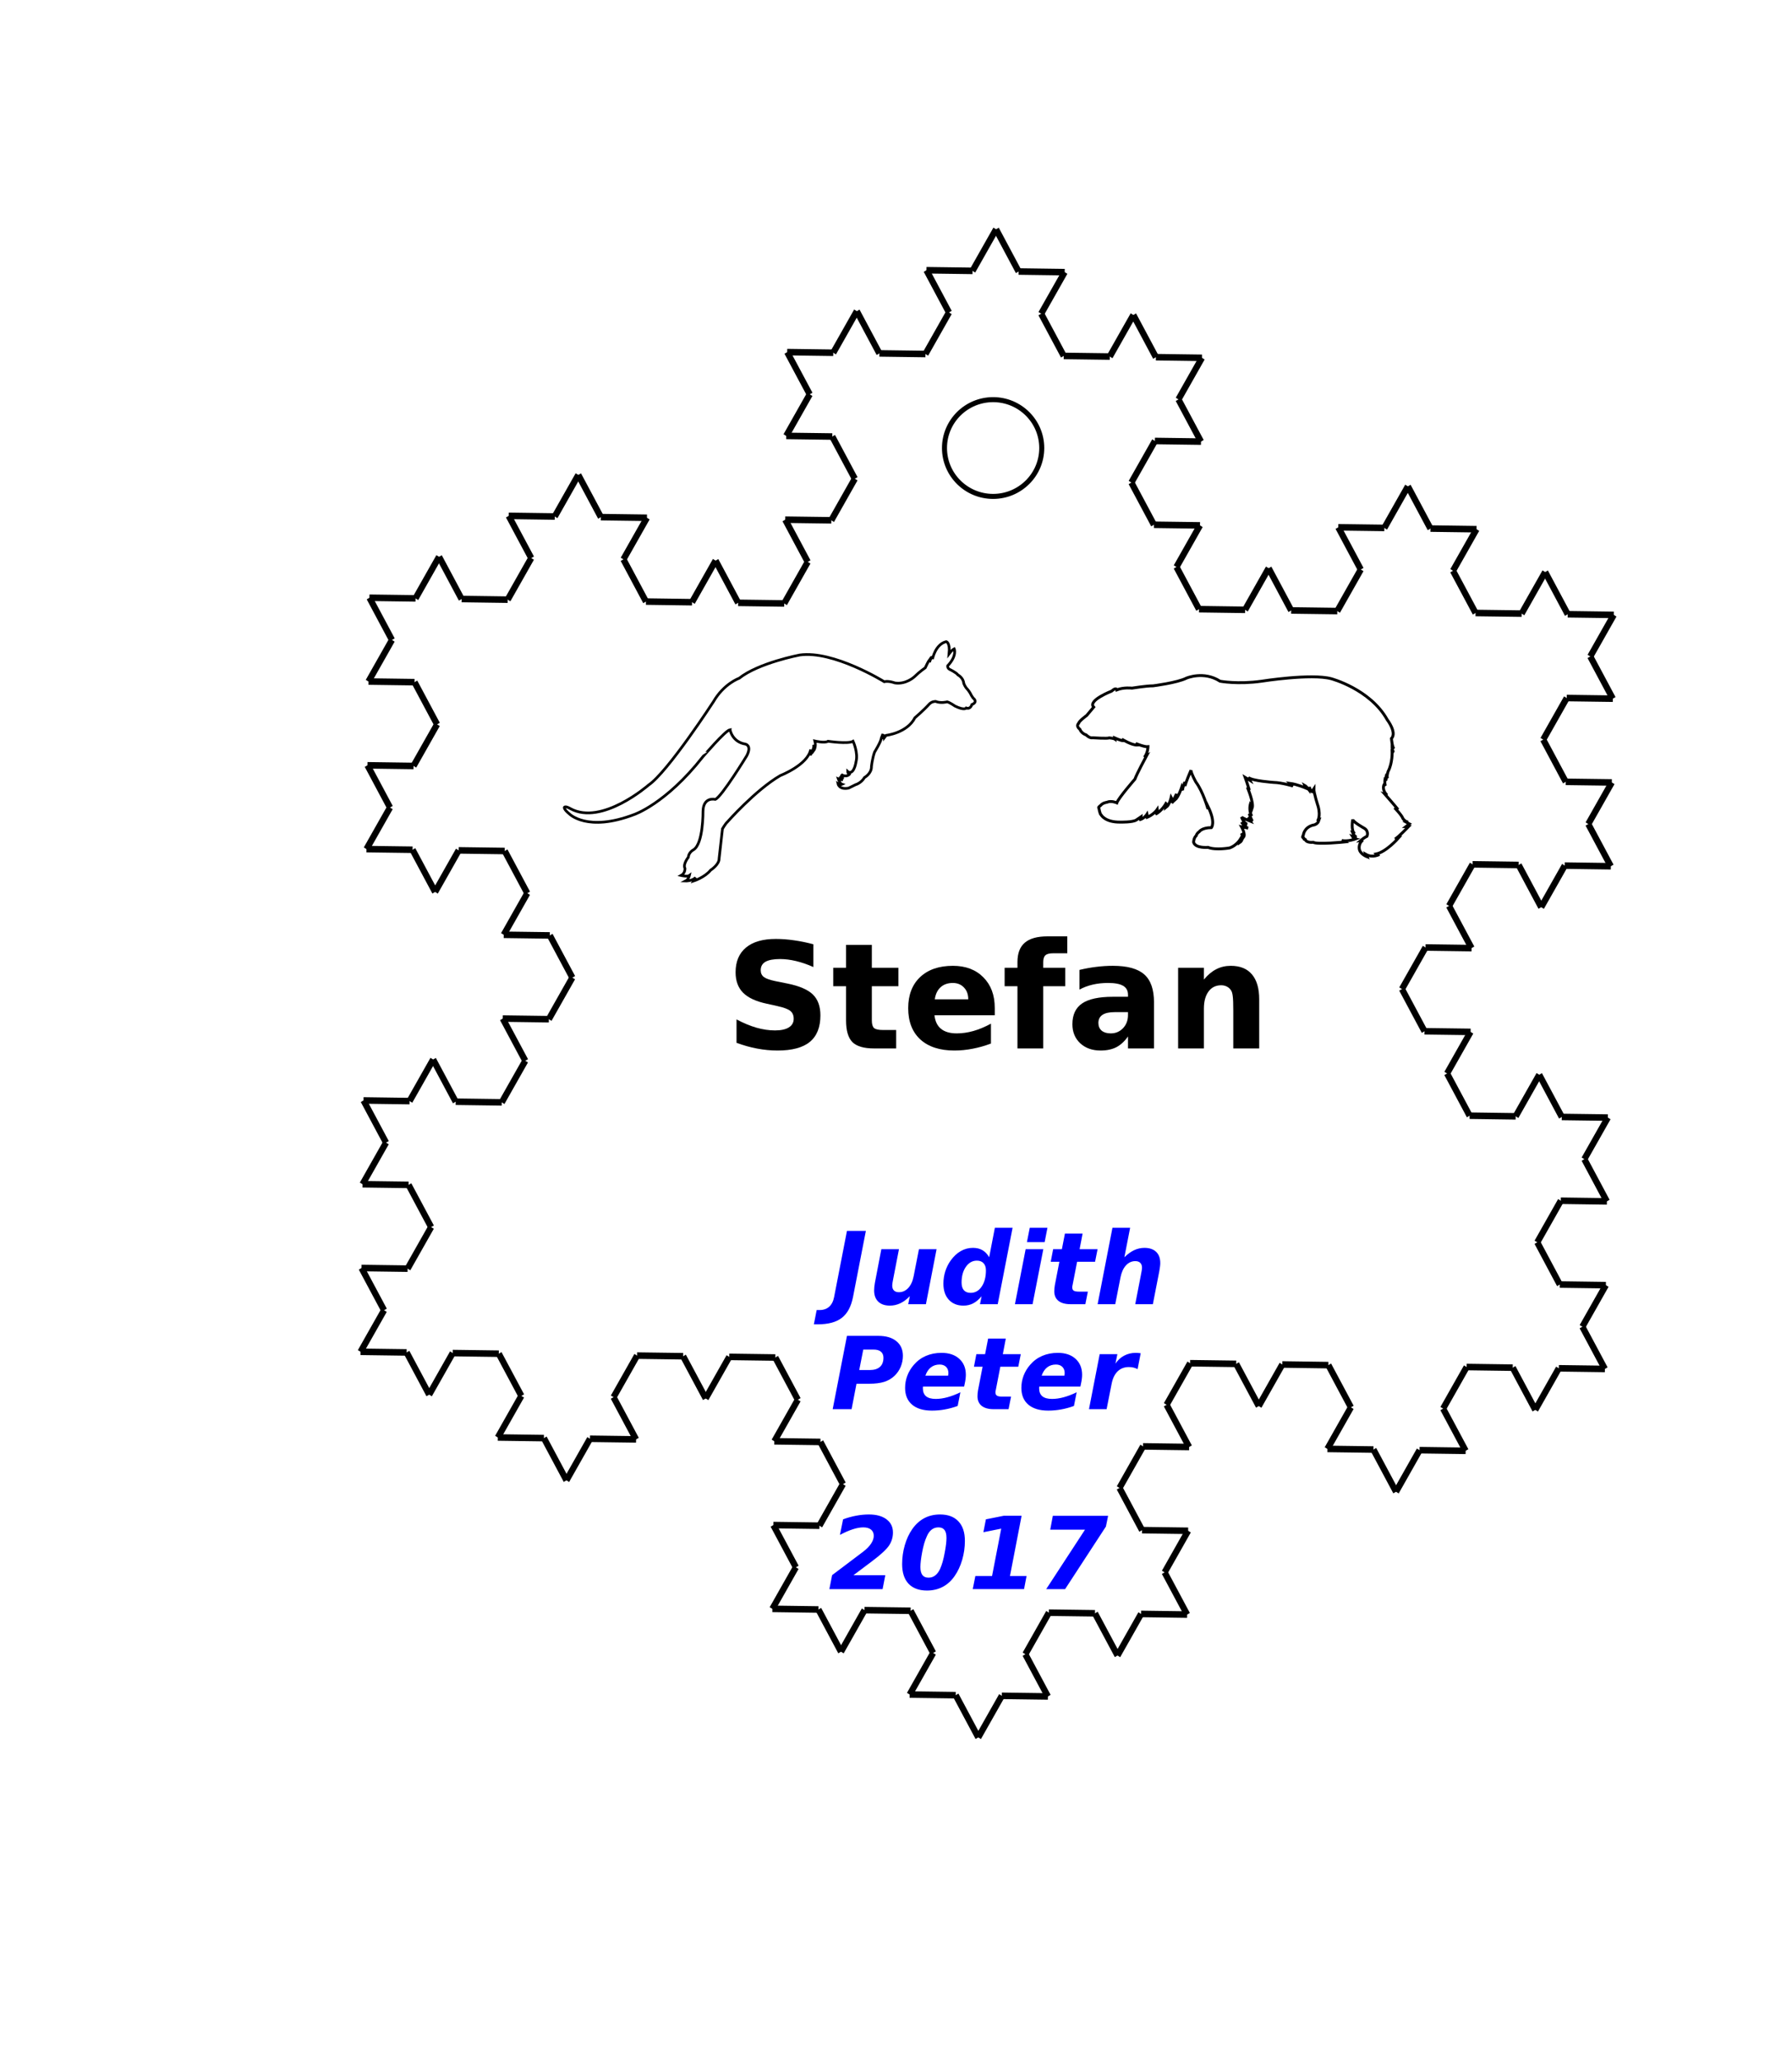 <?xml version="1.0" encoding="UTF-8" standalone="no"?>
<svg
   xmlns:dc="http://purl.org/dc/elements/1.1/"
   xmlns:cc="http://creativecommons.org/ns#"
   xmlns:rdf="http://www.w3.org/1999/02/22-rdf-syntax-ns#"
   xmlns:svg="http://www.w3.org/2000/svg"
   xmlns="http://www.w3.org/2000/svg"
   id="svg1050"
   version="1.1"
   width="356.41"
   height="410.0">
  <defs
     id="defs274" />
  <g
     id="g1048"
     transform="matrix(0.532,0.332,-0.316,0.558,198.107,45.595)"
     style="stroke:#000000;stroke-opacity:1">
    <g
       id="g706"
       style="stroke:#000000;stroke-opacity:1">
      <g
         id="g578"
         style="stroke:#000000;stroke-opacity:1">
        <g
           id="g546"
           style="stroke:#000000;stroke-opacity:1">
          <line
             id="line538"
             style="stroke:#000000;stroke-width:2;stroke-opacity:1"
             y2="14.815"
             x2="0"
             y1="0"
             x1="0" />
          <line
             id="line540"
             style="stroke:#000000;stroke-width:2;stroke-opacity:1"
             y2="22.222"
             x2="-12.83"
             y1="14.81"
             x1="0" />
          <line
             id="line542"
             style="stroke:#000000;stroke-width:2;stroke-opacity:1"
             y2="29.63"
             x2="0"
             y1="22.22"
             x1="-12.83" />
          <line
             id="line544"
             style="stroke:#000000;stroke-width:2;stroke-opacity:1"
             y2="44.444"
             x2="0"
             y1="29.63"
             x1="0" />
        </g>
        <g
           id="g556"
           style="stroke:#000000;stroke-opacity:1">
          <line
             id="line548"
             style="stroke:#000000;stroke-width:2;stroke-opacity:1"
             y2="51.852"
             x2="-12.83"
             y1="44.44"
             x1="0" />
          <line
             id="line550"
             style="stroke:#000000;stroke-width:2;stroke-opacity:1"
             y2="44.444"
             x2="-25.66"
             y1="51.85"
             x1="-12.83" />
          <line
             id="line552"
             style="stroke:#000000;stroke-width:2;stroke-opacity:1"
             y2="59.259"
             x2="-25.66"
             y1="44.44"
             x1="-25.66" />
          <line
             id="line554"
             style="stroke:#000000;stroke-width:2;stroke-opacity:1"
             y2="66.667"
             x2="-38.49"
             y1="59.26"
             x1="-25.66" />
        </g>
        <g
           id="g566"
           style="stroke:#000000;stroke-opacity:1">
          <line
             id="line558"
             style="stroke:#000000;stroke-width:2;stroke-opacity:1"
             y2="74.074"
             x2="-25.66"
             y1="66.67"
             x1="-38.49" />
          <line
             id="line560"
             style="stroke:#000000;stroke-width:2;stroke-opacity:1"
             y2="88.889"
             x2="-25.66"
             y1="74.07"
             x1="-25.66" />
          <line
             id="line562"
             style="stroke:#000000;stroke-width:2;stroke-opacity:1"
             y2="81.481"
             x2="-12.83"
             y1="88.89"
             x1="-25.66" />
          <line
             id="line564"
             style="stroke:#000000;stroke-width:2;stroke-opacity:1"
             y2="88.889"
             x2="0"
             y1="81.48"
             x1="-12.83" />
        </g>
        <g
           id="g576"
           style="stroke:#000000;stroke-opacity:1">
          <line
             id="line568"
             style="stroke:#000000;stroke-width:2;stroke-opacity:1"
             y2="103.704"
             x2="0"
             y1="88.89"
             x1="0" />
          <line
             id="line570"
             style="stroke:#000000;stroke-width:2;stroke-opacity:1"
             y2="111.111"
             x2="-12.83"
             y1="103.7"
             x1="0" />
          <line
             id="line572"
             style="stroke:#000000;stroke-width:2;stroke-opacity:1"
             y2="118.519"
             x2="0"
             y1="111.11"
             x1="-12.83" />
          <line
             id="line574"
             style="stroke:#000000;stroke-width:2;stroke-opacity:1"
             y2="133.333"
             x2="0"
             y1="118.52"
             x1="0" />
        </g>
      </g>
      <g
         id="g620"
         style="stroke:#000000;stroke-opacity:1">
        <g
           id="g588"
           style="stroke:#000000;stroke-opacity:1">
          <line
             id="line580"
             style="stroke:#000000;stroke-width:2;stroke-opacity:1"
             y2="140.741"
             x2="-12.83"
             y1="133.33"
             x1="0" />
          <line
             id="line582"
             style="stroke:#000000;stroke-width:2;stroke-opacity:1"
             y2="133.333"
             x2="-25.66"
             y1="140.74"
             x1="-12.83" />
          <line
             id="line584"
             style="stroke:#000000;stroke-width:2;stroke-opacity:1"
             y2="148.148"
             x2="-25.66"
             y1="133.33"
             x1="-25.66" />
          <line
             id="line586"
             style="stroke:#000000;stroke-width:2;stroke-opacity:1"
             y2="155.555"
             x2="-38.49"
             y1="148.15"
             x1="-25.66" />
        </g>
        <g
           id="g598"
           style="stroke:#000000;stroke-opacity:1">
          <line
             id="line590"
             style="stroke:#000000;stroke-width:2;stroke-opacity:1"
             y2="148.148"
             x2="-51.32"
             y1="155.56"
             x1="-38.49" />
          <line
             id="line592"
             style="stroke:#000000;stroke-width:2;stroke-opacity:1"
             y2="133.333"
             x2="-51.32"
             y1="148.15"
             x1="-51.32" />
          <line
             id="line594"
             style="stroke:#000000;stroke-width:2;stroke-opacity:1"
             y2="140.741"
             x2="-64.15"
             y1="133.33"
             x1="-51.32" />
          <line
             id="line596"
             style="stroke:#000000;stroke-width:2;stroke-opacity:1"
             y2="133.333"
             x2="-76.98"
             y1="140.74"
             x1="-64.15" />
        </g>
        <g
           id="g608"
           style="stroke:#000000;stroke-opacity:1">
          <line
             id="line600"
             style="stroke:#000000;stroke-width:2;stroke-opacity:1"
             y2="148.148"
             x2="-76.98"
             y1="133.33"
             x1="-76.98" />
          <line
             id="line602"
             style="stroke:#000000;stroke-width:2;stroke-opacity:1"
             y2="155.555"
             x2="-89.81"
             y1="148.15"
             x1="-76.98" />
          <line
             id="line604"
             style="stroke:#000000;stroke-width:2;stroke-opacity:1"
             y2="162.963"
             x2="-76.98"
             y1="155.56"
             x1="-89.81" />
          <line
             id="line606"
             style="stroke:#000000;stroke-width:2;stroke-opacity:1"
             y2="177.778"
             x2="-76.98"
             y1="162.96"
             x1="-76.98" />
        </g>
        <g
           id="g618"
           style="stroke:#000000;stroke-opacity:1">
          <line
             id="line610"
             style="stroke:#000000;stroke-width:2;stroke-opacity:1"
             y2="185.185"
             x2="-89.81"
             y1="177.78"
             x1="-76.98" />
          <line
             id="line612"
             style="stroke:#000000;stroke-width:2;stroke-opacity:1"
             y2="177.778"
             x2="-102.64"
             y1="185.19"
             x1="-89.81" />
          <line
             id="line614"
             style="stroke:#000000;stroke-width:2;stroke-opacity:1"
             y2="192.593"
             x2="-102.64"
             y1="177.78"
             x1="-102.64" />
          <line
             id="line616"
             style="stroke:#000000;stroke-width:2;stroke-opacity:1"
             y2="200"
             x2="-115.47"
             y1="192.59"
             x1="-102.64" />
        </g>
      </g>
      <g
         id="g662"
         style="stroke:#000000;stroke-opacity:1">
        <g
           id="g630"
           style="stroke:#000000;stroke-opacity:1">
          <line
             id="line622"
             style="stroke:#000000;stroke-width:2;stroke-opacity:1"
             y2="207.407"
             x2="-102.64"
             y1="200"
             x1="-115.47" />
          <line
             id="line624"
             style="stroke:#000000;stroke-width:2;stroke-opacity:1"
             y2="222.222"
             x2="-102.64"
             y1="207.41"
             x1="-102.64" />
          <line
             id="line626"
             style="stroke:#000000;stroke-width:2;stroke-opacity:1"
             y2="214.815"
             x2="-89.81"
             y1="222.22"
             x1="-102.64" />
          <line
             id="line628"
             style="stroke:#000000;stroke-width:2;stroke-opacity:1"
             y2="222.222"
             x2="-76.98"
             y1="214.81"
             x1="-89.81" />
        </g>
        <g
           id="g640"
           style="stroke:#000000;stroke-opacity:1">
          <line
             id="line632"
             style="stroke:#000000;stroke-width:2;stroke-opacity:1"
             y2="237.037"
             x2="-76.98"
             y1="222.22"
             x1="-76.98" />
          <line
             id="line634"
             style="stroke:#000000;stroke-width:2;stroke-opacity:1"
             y2="244.445"
             x2="-89.81"
             y1="237.04"
             x1="-76.98" />
          <line
             id="line636"
             style="stroke:#000000;stroke-width:2;stroke-opacity:1"
             y2="251.852"
             x2="-76.98"
             y1="244.44"
             x1="-89.81" />
          <line
             id="line638"
             style="stroke:#000000;stroke-width:2;stroke-opacity:1"
             y2="266.667"
             x2="-76.98"
             y1="251.85"
             x1="-76.98" />
        </g>
        <g
           id="g650"
           style="stroke:#000000;stroke-opacity:1">
          <line
             id="line642"
             style="stroke:#000000;stroke-width:2;stroke-opacity:1"
             y2="259.259"
             x2="-64.15"
             y1="266.67"
             x1="-76.98" />
          <line
             id="line644"
             style="stroke:#000000;stroke-width:2;stroke-opacity:1"
             y2="266.667"
             x2="-51.32"
             y1="259.26"
             x1="-64.15" />
          <line
             id="line646"
             style="stroke:#000000;stroke-width:2;stroke-opacity:1"
             y2="251.852"
             x2="-51.32"
             y1="266.67"
             x1="-51.32" />
          <line
             id="line648"
             style="stroke:#000000;stroke-width:2;stroke-opacity:1"
             y2="244.444"
             x2="-38.49"
             y1="251.85"
             x1="-51.32" />
        </g>
        <g
           id="g660"
           style="stroke:#000000;stroke-opacity:1">
          <line
             id="line652"
             style="stroke:#000000;stroke-width:2;stroke-opacity:1"
             y2="251.852"
             x2="-25.66"
             y1="244.44"
             x1="-38.49" />
          <line
             id="line654"
             style="stroke:#000000;stroke-width:2;stroke-opacity:1"
             y2="266.667"
             x2="-25.66"
             y1="251.85"
             x1="-25.66" />
          <line
             id="line656"
             style="stroke:#000000;stroke-width:2;stroke-opacity:1"
             y2="259.259"
             x2="-12.83"
             y1="266.67"
             x1="-25.66" />
          <line
             id="line658"
             style="stroke:#000000;stroke-width:2;stroke-opacity:1"
             y2="266.667"
             x2="0"
             y1="259.26"
             x1="-12.83" />
        </g>
      </g>
      <g
         id="g704"
         style="stroke:#000000;stroke-opacity:1">
        <g
           id="g672"
           style="stroke:#000000;stroke-opacity:1">
          <line
             id="line664"
             style="stroke:#000000;stroke-width:2;stroke-opacity:1"
             y2="281.482"
             x2="0"
             y1="266.67"
             x1="0" />
          <line
             id="line666"
             style="stroke:#000000;stroke-width:2;stroke-opacity:1"
             y2="288.889"
             x2="-12.83"
             y1="281.48"
             x1="0" />
          <line
             id="line668"
             style="stroke:#000000;stroke-width:2;stroke-opacity:1"
             y2="296.296"
             x2="0"
             y1="288.89"
             x1="-12.83" />
          <line
             id="line670"
             style="stroke:#000000;stroke-width:2;stroke-opacity:1"
             y2="311.111"
             x2="0"
             y1="296.3"
             x1="0" />
        </g>
        <g
           id="g682"
           style="stroke:#000000;stroke-opacity:1">
          <line
             id="line674"
             style="stroke:#000000;stroke-width:2;stroke-opacity:1"
             y2="318.518"
             x2="-12.83"
             y1="311.11"
             x1="0" />
          <line
             id="line676"
             style="stroke:#000000;stroke-width:2;stroke-opacity:1"
             y2="311.111"
             x2="-25.66"
             y1="318.52"
             x1="-12.83" />
          <line
             id="line678"
             style="stroke:#000000;stroke-width:2;stroke-opacity:1"
             y2="325.926"
             x2="-25.66"
             y1="311.11"
             x1="-25.66" />
          <line
             id="line680"
             style="stroke:#000000;stroke-width:2;stroke-opacity:1"
             y2="333.333"
             x2="-38.49"
             y1="325.93"
             x1="-25.66" />
        </g>
        <g
           id="g692"
           style="stroke:#000000;stroke-opacity:1">
          <line
             id="line684"
             style="stroke:#000000;stroke-width:2;stroke-opacity:1"
             y2="340.741"
             x2="-25.66"
             y1="333.33"
             x1="-38.49" />
          <line
             id="line686"
             style="stroke:#000000;stroke-width:2;stroke-opacity:1"
             y2="355.556"
             x2="-25.66"
             y1="340.74"
             x1="-25.66" />
          <line
             id="line688"
             style="stroke:#000000;stroke-width:2;stroke-opacity:1"
             y2="348.148"
             x2="-12.83"
             y1="355.56"
             x1="-25.66" />
          <line
             id="line690"
             style="stroke:#000000;stroke-width:2;stroke-opacity:1"
             y2="355.556"
             x2="0"
             y1="348.15"
             x1="-12.83" />
        </g>
        <g
           id="g702"
           style="stroke:#000000;stroke-opacity:1">
          <line
             id="line694"
             style="stroke:#000000;stroke-width:2;stroke-opacity:1"
             y2="370.37"
             x2="0"
             y1="355.56"
             x1="0" />
          <line
             id="line696"
             style="stroke:#000000;stroke-width:2;stroke-opacity:1"
             y2="377.778"
             x2="-12.83"
             y1="370.37"
             x1="0" />
          <line
             id="line698"
             style="stroke:#000000;stroke-width:2;stroke-opacity:1"
             y2="385.185"
             x2="0"
             y1="377.78"
             x1="-12.83" />
          <line
             id="line700"
             style="stroke:#000000;stroke-width:2;stroke-opacity:1"
             y2="400"
             x2="0"
             y1="385.19"
             x1="0" />
        </g>
      </g>
    </g>
    <g
       id="g876"
       style="stroke:#000000;stroke-opacity:1">
      <g
         id="g748"
         style="stroke:#000000;stroke-opacity:1">
        <g
           id="g716"
           style="stroke:#000000;stroke-opacity:1">
          <line
             id="line708"
             style="stroke:#000000;stroke-width:2;stroke-opacity:1"
             y2="392.593"
             x2="12.83"
             y1="400"
             x1="0" />
          <line
             id="line710"
             style="stroke:#000000;stroke-width:2;stroke-opacity:1"
             y2="400"
             x2="25.66"
             y1="392.59"
             x1="12.83" />
          <line
             id="line712"
             style="stroke:#000000;stroke-width:2;stroke-opacity:1"
             y2="385.185"
             x2="25.66"
             y1="400"
             x1="25.66" />
          <line
             id="line714"
             style="stroke:#000000;stroke-width:2;stroke-opacity:1"
             y2="377.778"
             x2="38.49"
             y1="385.19"
             x1="25.66" />
        </g>
        <g
           id="g726"
           style="stroke:#000000;stroke-opacity:1">
          <line
             id="line718"
             style="stroke:#000000;stroke-width:2;stroke-opacity:1"
             y2="385.185"
             x2="51.32"
             y1="377.78"
             x1="38.49" />
          <line
             id="line720"
             style="stroke:#000000;stroke-width:2;stroke-opacity:1"
             y2="400"
             x2="51.32"
             y1="385.19"
             x1="51.32" />
          <line
             id="line722"
             style="stroke:#000000;stroke-width:2;stroke-opacity:1"
             y2="392.593"
             x2="64.15"
             y1="400"
             x1="51.32" />
          <line
             id="line724"
             style="stroke:#000000;stroke-width:2;stroke-opacity:1"
             y2="400"
             x2="76.98"
             y1="392.59"
             x1="64.15" />
        </g>
        <g
           id="g736"
           style="stroke:#000000;stroke-opacity:1">
          <line
             id="line728"
             style="stroke:#000000;stroke-width:2;stroke-opacity:1"
             y2="385.185"
             x2="76.98"
             y1="400"
             x1="76.98" />
          <line
             id="line730"
             style="stroke:#000000;stroke-width:2;stroke-opacity:1"
             y2="377.778"
             x2="89.81"
             y1="385.19"
             x1="76.98" />
          <line
             id="line732"
             style="stroke:#000000;stroke-width:2;stroke-opacity:1"
             y2="370.37"
             x2="76.98"
             y1="377.78"
             x1="89.81" />
          <line
             id="line734"
             style="stroke:#000000;stroke-width:2;stroke-opacity:1"
             y2="355.556"
             x2="76.98"
             y1="370.37"
             x1="76.98" />
        </g>
        <g
           id="g746"
           style="stroke:#000000;stroke-opacity:1">
          <line
             id="line738"
             style="stroke:#000000;stroke-width:2;stroke-opacity:1"
             y2="348.148"
             x2="89.81"
             y1="355.56"
             x1="76.98" />
          <line
             id="line740"
             style="stroke:#000000;stroke-width:2;stroke-opacity:1"
             y2="355.556"
             x2="102.64"
             y1="348.15"
             x1="89.81" />
          <line
             id="line742"
             style="stroke:#000000;stroke-width:2;stroke-opacity:1"
             y2="340.741"
             x2="102.64"
             y1="355.56"
             x1="102.64" />
          <line
             id="line744"
             style="stroke:#000000;stroke-width:2;stroke-opacity:1"
             y2="333.333"
             x2="115.47"
             y1="340.74"
             x1="102.64" />
        </g>
      </g>
      <g
         id="g790"
         style="stroke:#000000;stroke-opacity:1">
        <g
           id="g758"
           style="stroke:#000000;stroke-opacity:1">
          <line
             id="line750"
             style="stroke:#000000;stroke-width:2;stroke-opacity:1"
             y2="340.741"
             x2="128.3"
             y1="333.33"
             x1="115.47" />
          <line
             id="line752"
             style="stroke:#000000;stroke-width:2;stroke-opacity:1"
             y2="355.556"
             x2="128.3"
             y1="340.74"
             x1="128.3" />
          <line
             id="line754"
             style="stroke:#000000;stroke-width:2;stroke-opacity:1"
             y2="348.148"
             x2="141.13"
             y1="355.56"
             x1="128.3" />
          <line
             id="line756"
             style="stroke:#000000;stroke-width:2;stroke-opacity:1"
             y2="355.556"
             x2="153.96"
             y1="348.15"
             x1="141.13" />
        </g>
        <g
           id="g768"
           style="stroke:#000000;stroke-opacity:1">
          <line
             id="line760"
             style="stroke:#000000;stroke-width:2;stroke-opacity:1"
             y2="370.37"
             x2="153.96"
             y1="355.56"
             x1="153.96" />
          <line
             id="line762"
             style="stroke:#000000;stroke-width:2;stroke-opacity:1"
             y2="377.778"
             x2="141.13"
             y1="370.37"
             x1="153.96" />
          <line
             id="line764"
             style="stroke:#000000;stroke-width:2;stroke-opacity:1"
             y2="385.185"
             x2="153.96"
             y1="377.78"
             x1="141.13" />
          <line
             id="line766"
             style="stroke:#000000;stroke-width:2;stroke-opacity:1"
             y2="400"
             x2="153.96"
             y1="385.19"
             x1="153.96" />
        </g>
        <g
           id="g778"
           style="stroke:#000000;stroke-opacity:1">
          <line
             id="line770"
             style="stroke:#000000;stroke-width:2;stroke-opacity:1"
             y2="392.593"
             x2="166.79"
             y1="400"
             x1="153.96" />
          <line
             id="line772"
             style="stroke:#000000;stroke-width:2;stroke-opacity:1"
             y2="400"
             x2="179.62"
             y1="392.59"
             x1="166.79" />
          <line
             id="line774"
             style="stroke:#000000;stroke-width:2;stroke-opacity:1"
             y2="385.185"
             x2="179.62"
             y1="400"
             x1="179.62" />
          <line
             id="line776"
             style="stroke:#000000;stroke-width:2;stroke-opacity:1"
             y2="377.778"
             x2="192.45"
             y1="385.19"
             x1="179.62" />
        </g>
        <g
           id="g788"
           style="stroke:#000000;stroke-opacity:1">
          <line
             id="line780"
             style="stroke:#000000;stroke-width:2;stroke-opacity:1"
             y2="385.185"
             x2="205.28"
             y1="377.78"
             x1="192.45" />
          <line
             id="line782"
             style="stroke:#000000;stroke-width:2;stroke-opacity:1"
             y2="400"
             x2="205.28"
             y1="385.19"
             x1="205.28" />
          <line
             id="line784"
             style="stroke:#000000;stroke-width:2;stroke-opacity:1"
             y2="392.592"
             x2="218.11"
             y1="400"
             x1="205.28" />
          <line
             id="line786"
             style="stroke:#000000;stroke-width:2;stroke-opacity:1"
             y2="400"
             x2="230.94"
             y1="392.59"
             x1="218.11" />
        </g>
      </g>
      <g
         id="g832"
         style="stroke:#000000;stroke-opacity:1">
        <g
           id="g800"
           style="stroke:#000000;stroke-opacity:1">
          <line
             id="line792"
             style="stroke:#000000;stroke-width:2;stroke-opacity:1"
             y2="385.185"
             x2="230.94"
             y1="400"
             x1="230.94" />
          <line
             id="line794"
             style="stroke:#000000;stroke-width:2;stroke-opacity:1"
             y2="377.778"
             x2="243.77"
             y1="385.19"
             x1="230.94" />
          <line
             id="line796"
             style="stroke:#000000;stroke-width:2;stroke-opacity:1"
             y2="370.37"
             x2="230.94"
             y1="377.78"
             x1="243.77" />
          <line
             id="line798"
             style="stroke:#000000;stroke-width:2;stroke-opacity:1"
             y2="355.556"
             x2="230.94"
             y1="370.37"
             x1="230.94" />
        </g>
        <g
           id="g810"
           style="stroke:#000000;stroke-opacity:1">
          <line
             id="line802"
             style="stroke:#000000;stroke-width:2;stroke-opacity:1"
             y2="348.148"
             x2="243.77"
             y1="355.56"
             x1="230.94" />
          <line
             id="line804"
             style="stroke:#000000;stroke-width:2;stroke-opacity:1"
             y2="355.556"
             x2="256.6"
             y1="348.15"
             x1="243.77" />
          <line
             id="line806"
             style="stroke:#000000;stroke-width:2;stroke-opacity:1"
             y2="340.741"
             x2="256.6"
             y1="355.56"
             x1="256.6" />
          <line
             id="line808"
             style="stroke:#000000;stroke-width:2;stroke-opacity:1"
             y2="333.333"
             x2="269.43"
             y1="340.74"
             x1="256.6" />
        </g>
        <g
           id="g820"
           style="stroke:#000000;stroke-opacity:1">
          <line
             id="line812"
             style="stroke:#000000;stroke-width:2;stroke-opacity:1"
             y2="325.926"
             x2="256.6"
             y1="333.33"
             x1="269.43" />
          <line
             id="line814"
             style="stroke:#000000;stroke-width:2;stroke-opacity:1"
             y2="311.111"
             x2="256.6"
             y1="325.93"
             x1="256.6" />
          <line
             id="line816"
             style="stroke:#000000;stroke-width:2;stroke-opacity:1"
             y2="318.518"
             x2="243.77"
             y1="311.11"
             x1="256.6" />
          <line
             id="line818"
             style="stroke:#000000;stroke-width:2;stroke-opacity:1"
             y2="311.111"
             x2="230.94"
             y1="318.52"
             x1="243.77" />
        </g>
        <g
           id="g830"
           style="stroke:#000000;stroke-opacity:1">
          <line
             id="line822"
             style="stroke:#000000;stroke-width:2;stroke-opacity:1"
             y2="296.296"
             x2="230.94"
             y1="311.11"
             x1="230.94" />
          <line
             id="line824"
             style="stroke:#000000;stroke-width:2;stroke-opacity:1"
             y2="288.889"
             x2="243.77"
             y1="296.3"
             x1="230.94" />
          <line
             id="line826"
             style="stroke:#000000;stroke-width:2;stroke-opacity:1"
             y2="281.482"
             x2="230.94"
             y1="288.89"
             x1="243.77" />
          <line
             id="line828"
             style="stroke:#000000;stroke-width:2;stroke-opacity:1"
             y2="266.667"
             x2="230.94"
             y1="281.48"
             x1="230.94" />
        </g>
      </g>
      <g
         id="g874"
         style="stroke:#000000;stroke-opacity:1">
        <g
           id="g842"
           style="stroke:#000000;stroke-opacity:1">
          <line
             id="line834"
             style="stroke:#000000;stroke-width:2;stroke-opacity:1"
             y2="259.259"
             x2="243.77"
             y1="266.67"
             x1="230.94" />
          <line
             id="line836"
             style="stroke:#000000;stroke-width:2;stroke-opacity:1"
             y2="266.667"
             x2="256.6"
             y1="259.26"
             x1="243.77" />
          <line
             id="line838"
             style="stroke:#000000;stroke-width:2;stroke-opacity:1"
             y2="251.852"
             x2="256.6"
             y1="266.67"
             x1="256.6" />
          <line
             id="line840"
             style="stroke:#000000;stroke-width:2;stroke-opacity:1"
             y2="244.445"
             x2="269.43"
             y1="251.85"
             x1="256.6" />
        </g>
        <g
           id="g852"
           style="stroke:#000000;stroke-opacity:1">
          <line
             id="line844"
             style="stroke:#000000;stroke-width:2;stroke-opacity:1"
             y2="251.852"
             x2="282.26"
             y1="244.44"
             x1="269.43" />
          <line
             id="line846"
             style="stroke:#000000;stroke-width:2;stroke-opacity:1"
             y2="266.667"
             x2="282.26"
             y1="251.85"
             x1="282.26" />
          <line
             id="line848"
             style="stroke:#000000;stroke-width:2;stroke-opacity:1"
             y2="259.259"
             x2="295.09"
             y1="266.67"
             x1="282.26" />
          <line
             id="line850"
             style="stroke:#000000;stroke-width:2;stroke-opacity:1"
             y2="266.667"
             x2="307.92"
             y1="259.26"
             x1="295.09" />
        </g>
        <g
           id="g862"
           style="stroke:#000000;stroke-opacity:1">
          <line
             id="line854"
             style="stroke:#000000;stroke-width:2;stroke-opacity:1"
             y2="251.852"
             x2="307.92"
             y1="266.67"
             x1="307.92" />
          <line
             id="line856"
             style="stroke:#000000;stroke-width:2;stroke-opacity:1"
             y2="244.445"
             x2="320.75"
             y1="251.85"
             x1="307.92" />
          <line
             id="line858"
             style="stroke:#000000;stroke-width:2;stroke-opacity:1"
             y2="237.037"
             x2="307.92"
             y1="244.44"
             x1="320.75" />
          <line
             id="line860"
             style="stroke:#000000;stroke-width:2;stroke-opacity:1"
             y2="222.222"
             x2="307.92"
             y1="237.04"
             x1="307.92" />
        </g>
        <g
           id="g872"
           style="stroke:#000000;stroke-opacity:1">
          <line
             id="line864"
             style="stroke:#000000;stroke-width:2;stroke-opacity:1"
             y2="214.815"
             x2="320.75"
             y1="222.22"
             x1="307.92" />
          <line
             id="line866"
             style="stroke:#000000;stroke-width:2;stroke-opacity:1"
             y2="222.222"
             x2="333.58"
             y1="214.81"
             x1="320.75" />
          <line
             id="line868"
             style="stroke:#000000;stroke-width:2;stroke-opacity:1"
             y2="207.407"
             x2="333.58"
             y1="222.22"
             x1="333.58" />
          <line
             id="line870"
             style="stroke:#000000;stroke-width:2;stroke-opacity:1"
             y2="200"
             x2="346.41"
             y1="207.41"
             x1="333.58" />
        </g>
      </g>
    </g>
    <g
       id="g1046"
       style="stroke:#000000;stroke-opacity:1">
      <g
         id="g918"
         style="stroke:#000000;stroke-opacity:1">
        <g
           id="g886"
           style="stroke:#000000;stroke-opacity:1">
          <line
             id="line878"
             style="stroke:#000000;stroke-width:2;stroke-opacity:1"
             y2="192.593"
             x2="333.58"
             y1="200"
             x1="346.41" />
          <line
             id="line880"
             style="stroke:#000000;stroke-width:2;stroke-opacity:1"
             y2="177.778"
             x2="333.58"
             y1="192.59"
             x1="333.58" />
          <line
             id="line882"
             style="stroke:#000000;stroke-width:2;stroke-opacity:1"
             y2="185.185"
             x2="320.75"
             y1="177.78"
             x1="333.58" />
          <line
             id="line884"
             style="stroke:#000000;stroke-width:2;stroke-opacity:1"
             y2="177.778"
             x2="307.92"
             y1="185.19"
             x1="320.75" />
        </g>
        <g
           id="g896"
           style="stroke:#000000;stroke-opacity:1">
          <line
             id="line888"
             style="stroke:#000000;stroke-width:2;stroke-opacity:1"
             y2="162.963"
             x2="307.92"
             y1="177.78"
             x1="307.92" />
          <line
             id="line890"
             style="stroke:#000000;stroke-width:2;stroke-opacity:1"
             y2="155.556"
             x2="320.75"
             y1="162.96"
             x1="307.92" />
          <line
             id="line892"
             style="stroke:#000000;stroke-width:2;stroke-opacity:1"
             y2="148.148"
             x2="307.92"
             y1="155.56"
             x1="320.75" />
          <line
             id="line894"
             style="stroke:#000000;stroke-width:2;stroke-opacity:1"
             y2="133.333"
             x2="307.92"
             y1="148.15"
             x1="307.92" />
        </g>
        <g
           id="g906"
           style="stroke:#000000;stroke-opacity:1">
          <line
             id="line898"
             style="stroke:#000000;stroke-width:2;stroke-opacity:1"
             y2="140.741"
             x2="295.09"
             y1="133.33"
             x1="307.92" />
          <line
             id="line900"
             style="stroke:#000000;stroke-width:2;stroke-opacity:1"
             y2="133.333"
             x2="282.26"
             y1="140.74"
             x1="295.09" />
          <line
             id="line902"
             style="stroke:#000000;stroke-width:2;stroke-opacity:1"
             y2="148.148"
             x2="282.26"
             y1="133.33"
             x1="282.26" />
          <line
             id="line904"
             style="stroke:#000000;stroke-width:2;stroke-opacity:1"
             y2="155.556"
             x2="269.43"
             y1="148.15"
             x1="282.26" />
        </g>
        <g
           id="g916"
           style="stroke:#000000;stroke-opacity:1">
          <line
             id="line908"
             style="stroke:#000000;stroke-width:2;stroke-opacity:1"
             y2="148.148"
             x2="256.6"
             y1="155.56"
             x1="269.43" />
          <line
             id="line910"
             style="stroke:#000000;stroke-width:2;stroke-opacity:1"
             y2="133.333"
             x2="256.6"
             y1="148.15"
             x1="256.6" />
          <line
             id="line912"
             style="stroke:#000000;stroke-width:2;stroke-opacity:1"
             y2="140.741"
             x2="243.77"
             y1="133.33"
             x1="256.6" />
          <line
             id="line914"
             style="stroke:#000000;stroke-width:2;stroke-opacity:1"
             y2="133.333"
             x2="230.94"
             y1="140.74"
             x1="243.77" />
        </g>
      </g>
      <g
         id="g960"
         style="stroke:#000000;stroke-opacity:1">
        <g
           id="g928"
           style="stroke:#000000;stroke-opacity:1">
          <line
             id="line920"
             style="stroke:#000000;stroke-width:2;stroke-opacity:1"
             y2="118.519"
             x2="230.94"
             y1="133.33"
             x1="230.94" />
          <line
             id="line922"
             style="stroke:#000000;stroke-width:2;stroke-opacity:1"
             y2="111.111"
             x2="243.77"
             y1="118.52"
             x1="230.94" />
          <line
             id="line924"
             style="stroke:#000000;stroke-width:2;stroke-opacity:1"
             y2="103.704"
             x2="230.94"
             y1="111.11"
             x1="243.77" />
          <line
             id="line926"
             style="stroke:#000000;stroke-width:2;stroke-opacity:1"
             y2="88.889"
             x2="230.94"
             y1="103.7"
             x1="230.94" />
        </g>
        <g
           id="g938"
           style="stroke:#000000;stroke-opacity:1">
          <line
             id="line930"
             style="stroke:#000000;stroke-width:2;stroke-opacity:1"
             y2="81.481"
             x2="243.77"
             y1="88.89"
             x1="230.94" />
          <line
             id="line932"
             style="stroke:#000000;stroke-width:2;stroke-opacity:1"
             y2="88.889"
             x2="256.6"
             y1="81.48"
             x1="243.77" />
          <line
             id="line934"
             style="stroke:#000000;stroke-width:2;stroke-opacity:1"
             y2="74.074"
             x2="256.6"
             y1="88.89"
             x1="256.6" />
          <line
             id="line936"
             style="stroke:#000000;stroke-width:2;stroke-opacity:1"
             y2="66.667"
             x2="269.43"
             y1="74.07"
             x1="256.6" />
        </g>
        <g
           id="g948"
           style="stroke:#000000;stroke-opacity:1">
          <line
             id="line940"
             style="stroke:#000000;stroke-width:2;stroke-opacity:1"
             y2="59.259"
             x2="256.6"
             y1="66.67"
             x1="269.43" />
          <line
             id="line942"
             style="stroke:#000000;stroke-width:2;stroke-opacity:1"
             y2="44.444"
             x2="256.6"
             y1="59.26"
             x1="256.6" />
          <line
             id="line944"
             style="stroke:#000000;stroke-width:2;stroke-opacity:1"
             y2="51.852"
             x2="243.77"
             y1="44.44"
             x1="256.6" />
          <line
             id="line946"
             style="stroke:#000000;stroke-width:2;stroke-opacity:1"
             y2="44.444"
             x2="230.94"
             y1="51.85"
             x1="243.77" />
        </g>
        <g
           id="g958"
           style="stroke:#000000;stroke-opacity:1">
          <line
             id="line950"
             style="stroke:#000000;stroke-width:2;stroke-opacity:1"
             y2="29.63"
             x2="230.94"
             y1="44.44"
             x1="230.94" />
          <line
             id="line952"
             style="stroke:#000000;stroke-width:2;stroke-opacity:1"
             y2="22.222"
             x2="243.77"
             y1="29.63"
             x1="230.94" />
          <line
             id="line954"
             style="stroke:#000000;stroke-width:2;stroke-opacity:1"
             y2="14.815"
             x2="230.94"
             y1="22.22"
             x1="243.77" />
          <line
             id="line956"
             style="stroke:#000000;stroke-width:2;stroke-opacity:1"
             y2="0"
             x2="230.94"
             y1="14.81"
             x1="230.94" />
        </g>
      </g>
      <g
         id="g1002"
         style="stroke:#000000;stroke-opacity:1">
        <g
           id="g970"
           style="stroke:#000000;stroke-opacity:1">
          <line
             id="line962"
             style="stroke:#000000;stroke-width:2;stroke-opacity:1"
             y2="7.407"
             x2="218.11"
             y1="0"
             x1="230.94" />
          <line
             id="line964"
             style="stroke:#000000;stroke-width:2;stroke-opacity:1"
             y2="0"
             x2="205.28"
             y1="7.41"
             x1="218.11" />
          <line
             id="line966"
             style="stroke:#000000;stroke-width:2;stroke-opacity:1"
             y2="14.815"
             x2="205.28"
             y1="0"
             x1="205.28" />
          <line
             id="line968"
             style="stroke:#000000;stroke-width:2;stroke-opacity:1"
             y2="22.222"
             x2="192.45"
             y1="14.81"
             x1="205.28" />
        </g>
        <g
           id="g980"
           style="stroke:#000000;stroke-opacity:1">
          <line
             id="line972"
             style="stroke:#000000;stroke-width:2;stroke-opacity:1"
             y2="14.815"
             x2="179.62"
             y1="22.22"
             x1="192.45" />
          <line
             id="line974"
             style="stroke:#000000;stroke-width:2;stroke-opacity:1"
             y2="0"
             x2="179.62"
             y1="14.81"
             x1="179.62" />
          <line
             id="line976"
             style="stroke:#000000;stroke-width:2;stroke-opacity:1"
             y2="7.407"
             x2="166.79"
             y1="0"
             x1="179.62" />
          <line
             id="line978"
             style="stroke:#000000;stroke-width:2;stroke-opacity:1"
             y2="0"
             x2="153.96"
             y1="7.41"
             x1="166.79" />
        </g>
        <g
           id="g990"
           style="stroke:#000000;stroke-opacity:1">
          <line
             id="line982"
             style="stroke:#000000;stroke-width:2;stroke-opacity:1"
             y2="14.815"
             x2="153.96"
             y1="0"
             x1="153.96" />
          <line
             id="line984"
             style="stroke:#000000;stroke-width:2;stroke-opacity:1"
             y2="22.222"
             x2="141.13"
             y1="14.81"
             x1="153.96" />
          <line
             id="line986"
             style="stroke:#000000;stroke-width:2;stroke-opacity:1"
             y2="29.63"
             x2="153.96"
             y1="22.22"
             x1="141.13" />
          <line
             id="line988"
             style="stroke:#000000;stroke-width:2;stroke-opacity:1"
             y2="44.444"
             x2="153.96"
             y1="29.63"
             x1="153.96" />
        </g>
        <g
           id="g1000"
           style="stroke:#000000;stroke-opacity:1">
          <line
             id="line992"
             style="stroke:#000000;stroke-width:2;stroke-opacity:1"
             y2="51.852"
             x2="141.13"
             y1="44.44"
             x1="153.96" />
          <line
             id="line994"
             style="stroke:#000000;stroke-width:2;stroke-opacity:1"
             y2="44.444"
             x2="128.3"
             y1="51.85"
             x1="141.13" />
          <line
             id="line996"
             style="stroke:#000000;stroke-width:2;stroke-opacity:1"
             y2="59.259"
             x2="128.3"
             y1="44.44"
             x1="128.3" />
          <line
             id="line998"
             style="stroke:#000000;stroke-width:2;stroke-opacity:1"
             y2="66.667"
             x2="115.47"
             y1="59.26"
             x1="128.3" />
        </g>
      </g>
      <g
         id="g1044"
         style="stroke:#000000;stroke-opacity:1">
        <g
           id="g1012"
           style="stroke:#000000;stroke-opacity:1">
          <line
             id="line1004"
             style="stroke:#000000;stroke-width:2;stroke-opacity:1"
             y2="59.259"
             x2="102.64"
             y1="66.67"
             x1="115.47" />
          <line
             id="line1006"
             style="stroke:#000000;stroke-width:2;stroke-opacity:1"
             y2="44.444"
             x2="102.64"
             y1="59.26"
             x1="102.64" />
          <line
             id="line1008"
             style="stroke:#000000;stroke-width:2;stroke-opacity:1"
             y2="51.852"
             x2="89.81"
             y1="44.44"
             x1="102.64" />
          <line
             id="line1010"
             style="stroke:#000000;stroke-width:2;stroke-opacity:1"
             y2="44.444"
             x2="76.98"
             y1="51.85"
             x1="89.81" />
        </g>
        <g
           id="g1022"
           style="stroke:#000000;stroke-opacity:1">
          <line
             id="line1014"
             style="stroke:#000000;stroke-width:2;stroke-opacity:1"
             y2="29.63"
             x2="76.98"
             y1="44.44"
             x1="76.98" />
          <line
             id="line1016"
             style="stroke:#000000;stroke-width:2;stroke-opacity:1"
             y2="22.222"
             x2="89.81"
             y1="29.63"
             x1="76.98" />
          <line
             id="line1018"
             style="stroke:#000000;stroke-width:2;stroke-opacity:1"
             y2="14.815"
             x2="76.98"
             y1="22.22"
             x1="89.81" />
          <line
             id="line1020"
             style="stroke:#000000;stroke-width:2;stroke-opacity:1"
             y2="0"
             x2="76.98"
             y1="14.81"
             x1="76.98" />
        </g>
        <g
           id="g1032"
           style="stroke:#000000;stroke-opacity:1">
          <line
             id="line1024"
             style="stroke:#000000;stroke-width:2;stroke-opacity:1"
             y2="7.407"
             x2="64.15"
             y1="0"
             x1="76.98" />
          <line
             id="line1026"
             style="stroke:#000000;stroke-width:2;stroke-opacity:1"
             y2="0"
             x2="51.32"
             y1="7.41"
             x1="64.15" />
          <line
             id="line1028"
             style="stroke:#000000;stroke-width:2;stroke-opacity:1"
             y2="14.815"
             x2="51.32"
             y1="0"
             x1="51.32" />
          <line
             id="line1030"
             style="stroke:#000000;stroke-width:2;stroke-opacity:1"
             y2="22.222"
             x2="38.49"
             y1="14.81"
             x1="51.32" />
        </g>
        <g
           id="g1042"
           style="stroke:#000000;stroke-opacity:1">
          <line
             id="line1034"
             style="stroke:#000000;stroke-width:2;stroke-opacity:1"
             y2="14.815"
             x2="25.66"
             y1="22.22"
             x1="38.49" />
          <line
             id="line1036"
             style="stroke:#000000;stroke-width:2;stroke-opacity:1"
             y2="0"
             x2="25.66"
             y1="14.81"
             x1="25.66" />
          <line
             id="line1038"
             style="stroke:#000000;stroke-width:2;stroke-opacity:1"
             y2="7.407"
             x2="12.83"
             y1="0"
             x1="25.66" />
          <line
             id="line1040"
             style="stroke:#000000;stroke-width:2;stroke-opacity:1"
             y2="0"
             x2="0"
             y1="7.41"
             x1="12.83" />
        </g>
      </g>
    </g>
  </g>
  <path
     style="fill:none;fill-opacity:1;stroke:#000000;stroke-width:0.573;stroke-miterlimit:4;stroke-dasharray:none;stroke-opacity:1"
     d="m 225.993,163.054 c -0.712,0.475 -3.147,0.418 -3.147,0.418 -3.056,0.051 -3.827,-1.417 -3.827,-1.417 -0.285,-0.164 -0.46,-1.392 -0.46,-1.392 -0.259,-0.082 0.343,-0.5 0.343,-0.5 0.401,-0.531 1.256,-0.639 1.256,-0.639 0.855,-0.392 1.968,0.114 1.968,0.114 0.317,-0.949 3.6,-4.713 3.6,-4.713 0.317,-0.949 2.286,-4.606 2.286,-4.606 l -0.401,0.253 c 0.686,-0.835 0.712,-2.094 0.712,-2.094 -0.686,0.082 -2.428,-0.639 -2.428,-0.639 l 0.285,0.31 c -1.055,0.057 -3.056,-1.17 -3.056,-1.17 l 0.259,0.31 c -0.427,0 -1.684,-0.557 -1.684,-0.557 l 0.026,0.221 c -0.201,-0.139 -1.088,-0.234 -1.088,-0.234 -0.343,0.183 -3.283,-0.019 -3.283,-0.019 -0.654,0.139 -1.314,-0.557 -1.314,-0.557 -0.997,-0.335 -1.256,-1.12 -1.256,-1.12 -0.868,-0.677 -0.259,-1.189 -0.259,-1.189 0.084,-0.468 1.606,-1.569 1.606,-1.569 l 1.392,-1.658 c -1.263,-1.316 3.561,-3.182 3.561,-3.182 0.958,-0.848 1.043,-0.253 1.043,-0.253 1.392,-0.55 2.998,-0.342 2.998,-0.342 0,0 2.998,-0.481 4.196,-0.456 0,0 4.856,-0.614 6.65,-1.537 0,0 3.458,-1.48 6.682,0.614 0,0 3.51,0.671 8.249,0 0,0 9.881,-1.563 13.851,-0.5 0,0 7.757,2.05 11.163,8.174 0,0 1.956,2.531 0.829,3.726 0,0 0.13,1.727 0.531,2.063 l -0.395,-0.329 c 0,0 0,0.822 0.395,1.019 l -0.395,-0.196 c 0,0 0.097,2.297 -0.796,3.973 0,0 -0.395,1.133 -0.065,1.392 l -0.33,-0.418 c 0,0 -0.168,0.55 0.065,0.905 l -0.298,-0.228 c 0,0 -0.13,0.873 0.13,1.259 l -0.265,-0.386 c 0,0 -0.628,1 0.531,2.195 l -0.363,-0.127 c 0,0 2.182,2.486 2.545,2.974 l -0.66,-0.323 c 0,0 1.425,1.455 1.651,2.132 0,0 0.473,0.728 1.068,0.671 l -0.369,0.07 0.583,0.323 -0.68,0.538 h 0.512 c 0,0 -2.066,2.183 -2.694,2.474 l 0.66,-0.165 c 0,0 -2.383,2.714 -4.397,3.138 0,0 0.265,0.259 0.628,0.095 0,0 -1.321,0.747 -2.648,0 l 0.201,0.462 c 0,0 -1.522,-0.588 -1.554,-1.689 0,0 -0.13,-1.031 0.725,-1.613 l -0.427,0.063 c 0,0 0.699,-0.595 1.243,-0.841 0,0 0.44,-0.968 -0.518,-1.582 0,0 -2.182,-1.196 -2.318,-1.746 0,0 -0.427,2.328 0.427,2.809 l -0.427,-0.164 c 0,0 0.33,0.778 0.796,0.81 0,0 -0.395,0.063 -0.861,-0.095 0,0 0.265,0.456 0.563,0.519 0,0 -1.489,0.55 -2.681,0.291 l 0.531,0.291 c 0,0 -5.362,0.55 -6.216,0.063 0,0 -1.289,0.165 -1.554,-0.519 0,0 -0.563,-0.032 -0.13,-0.456 0,0 -0.725,0.323 -0.265,-0.487 0,0 0.13,-1.455 1.884,-1.942 0,0 0.958,-0.063 1.224,-0.968 l -0.33,0.196 c 0,0 0.725,-0.81 0.168,-2.942 0,0 -0.894,-2.714 -0.861,-3.556 0,0 -0.22,0.31 -0.233,0.645 0,0 -0.427,-0.032 -0.66,-0.968 l -0.032,0.614 c 0,0 -0.563,-0.74 -0.861,-0.905 l 0.233,0.519 c 0,0 -1.755,-0.759 -3.173,-0.949 l 0.563,0.525 c 0,0 -2.247,-0.677 -3.801,-0.709 0,0 -4.397,-0.304 -5.064,-0.993 l 0.298,0.569 -0.932,-0.569 c 0,0 0.602,1.702 0.835,2.512 l -0.395,-0.55 c 0,0 1.321,3.068 0.958,4.138 0,0 -0.168,-0.582 -0.363,-0.81 0,0 -0.363,1.259 0.265,2.392 l -0.499,-0.456 c 0,0 0.499,1.392 0.693,1.518 l -0.991,-0.709 0.466,0.645 c 0,0 -1.45,-0.55 -1.684,-0.81 0,0 0.363,1.196 1.12,1.424 0,0 -0.887,-0.032 -1.12,-0.418 0,0 0.622,1.069 1.321,1.196 l -1.321,-0.259 c 0,0 0.835,1.487 0.401,2.069 0,0 -0.13,-0.456 -0.401,-0.778 0,0 0.524,1.259 -0.369,1.841 0,0 0.097,-0.487 0.097,-0.614 0,0 -0.758,1.227 -2.085,1.683 0,0 -2.758,0.506 -4.313,-0.108 0,0 -2.506,0.24 -2.869,-1.019 0,0 0,-0.841 0.531,-1.322 0,0 0.065,-0.418 0.563,-0.747 0,0 0.531,-0.841 2.448,-0.841 0,0 0.894,-0.968 -0.66,-4.169 l -0.032,0.456 c 0,0 -0.958,-3.429 -2.383,-5.333 0,0 -0.958,-1.683 -0.991,-2.36 0,0 -1.055,2.455 -1.191,3.138 l -0.032,-0.778 c 0,0 -0.531,1.259 -0.427,1.683 l -0.201,-0.645 c 0,0 -0.628,1.942 -1.321,2.518 0,0 0.291,-0.936 0.291,-1.196 0,0 -0.693,1.455 -0.887,1.778 0,0 0.065,-0.677 -0.168,-1.101 0,0 -0.33,1.487 -0.991,1.974 0,0 0.168,-0.614 -0.032,-0.778 0,0 -0.861,1.55 -2.085,2.132 0,0 0.427,-0.55 0.363,-0.968 0,0 -0.764,1.164 -2.318,1.715 0,0 0.395,-0.196 0.265,-0.74 0,0 -0.563,0.905 -1.554,1.132 0,0 0.33,-0.228 0.363,-0.614 z"
     id="path9324" />
  <path
     style="fill:none;fill-opacity:1;stroke:#000000;stroke-width:0.536;stroke-miterlimit:4;stroke-dasharray:none;stroke-opacity:1"
     d="m 145.199,145.099 c 0,0 0.401,2.442 3.062,2.86 0,0 1.331,0.251 0.265,2.313 0,0 -5.018,8.216 -6.261,8.68 0,0 -2.357,-0.593 -2.445,2.32 0,0 0.088,6.535 -1.908,7.714 0,0 -0.93,0.464 -1.018,1.476 0,0 -1.106,1.392 -0.665,2.191 0,0 0.088,0.966 -0.754,1.43 0,0 1.242,0.297 1.643,0 0,0 -0.176,0.799 -0.754,1.095 0,0 1.243,0.046 1.996,-0.677 l -0.401,0.677 c 0,0 2.22,-0.715 3.375,-2.153 0,0 1.732,-1.096 1.691,-2.32 l 0.665,-5.904 c 0,0 0.625,-1.05 0.93,-1.309 0,0 5.643,-6.406 10.573,-9.274 0,0 5.451,-2.107 6.044,-5.181 l -0.088,1.111 c 0,0 0.874,-1.407 0.697,-2.039 l 0.024,1.096 c 0,0 0.505,-0.677 0.2,-1.856 0,0 1.996,0.464 2.621,0.046 0,0 4,0.593 4.978,0 0,0 1.066,2.275 0.577,4.131 0,0 -0.313,2.107 -1.243,2.062 0,0 -0.224,0 -0.401,-0.167 0,0 0,0.358 0.313,0.578 0,0 -0.625,0.662 -1.595,0 0,0 0.313,0.601 0.489,0.647 0,0 -0.401,0.038 -0.762,-0.259 0,0 0.313,0.555 0.585,0.677 0,0 -0.625,-0.046 -0.89,-0.167 0,0 0.313,0.928 0.713,1.057 0,0 -0.353,0.167 -0.802,-0.129 0,0 0.224,1.263 2.132,0.882 l 1.379,-0.677 c 0,0 1.106,-0.297 1.78,-1.43 0,0 1.419,-0.776 1.379,-2.183 0,0 0.176,-1.658 0.625,-2.876 0,0 1.307,-2.107 1.347,-2.822 l 0.297,-0.761 v 0.989 l 0.337,-0.852 v 0.533 l 0.305,-0.403 c 0,0 4.176,-0.464 5.732,-3.5 0,0 1.764,-1.506 2.838,-2.701 0.537,-0.593 1.283,-0.548 1.283,-0.548 1.018,0.418 2.309,0.084 2.309,0.084 0.529,0.129 1.555,0.844 1.555,0.844 1.908,0.928 2.22,0.38 2.22,0.38 0.89,0.297 1.114,-0.677 1.114,-0.677 1.331,-0.548 0.265,-1.301 0.265,-1.301 l -0.313,-0.464 c -0.401,-0.844 -0.842,-1.309 -0.842,-1.309 -0.441,-0.418 -0.713,-1.141 -0.713,-1.141 -0.088,-1.141 -1.154,-1.689 -1.154,-1.689 -0.313,-0.464 -1.643,-1.096 -1.643,-1.096 -0.489,-0.251 -0.401,-0.715 -0.401,-0.715 1.916,-2.024 1.299,-3.37 1.299,-3.37 -0.489,0.251 -1.018,0.966 -1.018,0.966 0.224,-2.237 -0.561,-2.404 -0.561,-2.404 -2.18,0.51 -2.742,3.469 -2.742,3.469 v -0.434 c -0.425,0.297 -0.593,1.073 -0.593,1.073 v -0.525 c -0.257,0.335 -0.842,1.613 -0.842,1.613 0,0 -1.138,0.784 -2.164,1.795 0,0 -1.659,1.56 -3.88,1.225 0,0 -1.186,-0.464 -2.124,-0.251 0,0 -10.1,-6.269 -16.81,-5.303 0,0 -8.177,1.552 -12.04,4.625 0,0 -3.014,1.05 -5.098,4.633 0,0 -9.114,14.036 -12.93,16.608 0,0 -9.283,8.133 -15.543,4.679 0,0 -0.978,-0.593 -1.202,-0.251 0,0 -0.136,0.38 1.018,1.309 0,0 3.551,3.667 12.834,0.129 0,0 6.261,-2.062 13.676,-11.465 0.008,0.008 4.505,-5.28 5.435,-5.417 z"
     id="path9381" />
  <path
     id="path10215"
     d="m 197.52,79.217 c -5.476,0 -9.922,4.422 -9.922,9.871 0,5.45 4.446,9.871 9.922,9.871 5.476,0 9.922,-4.422 9.922,-9.871 0,-5.45 -4.446,-9.871 -9.922,-9.871 z m 0,0.5 c 5.207,0 9.422,4.193 9.422,9.371 0,5.178 -4.215,9.371 -9.422,9.371 -5.207,0 -9.422,-4.193 -9.422,-9.371 0,-5.178 4.215,-9.371 9.422,-9.371 z"
     style="color:#000000;font-style:normal;font-variant:normal;font-weight:normal;font-stretch:normal;font-size:medium;line-height:normal;font-family:sans-serif;font-variant-ligatures:normal;font-variant-position:normal;font-variant-caps:normal;font-variant-numeric:normal;font-variant-alternates:normal;font-feature-settings:normal;text-indent:0;text-align:start;text-decoration:none;text-decoration-line:none;text-decoration-style:solid;text-decoration-color:#000000;letter-spacing:normal;word-spacing:normal;text-transform:none;writing-mode:lr-tb;direction:ltr;text-orientation:mixed;dominant-baseline:auto;baseline-shift:baseline;text-anchor:start;white-space:normal;shape-padding:0;clip-rule:nonzero;display:inline;overflow:visible;visibility:visible;opacity:1;isolation:auto;mix-blend-mode:normal;color-interpolation:sRGB;color-interpolation-filters:linearRGB;solid-color:#000000;solid-opacity:1;vector-effect:none;fill:#0000fb;fill-opacity:1;fill-rule:nonzero;stroke:#000000;stroke-width:0.5;stroke-linecap:butt;stroke-linejoin:miter;stroke-miterlimit:4;stroke-dasharray:none;stroke-dashoffset:0;stroke-opacity:1;color-rendering:auto;image-rendering:auto;shape-rendering:auto;text-rendering:auto;enable-background:accumulate" />
  <g
     id="text1733"
     style="font-style:italic;font-variant:normal;font-weight:bold;font-stretch:normal;font-size:20px;line-height:125%;font-family:Sans;-inkscape-font-specification:'Sans, Bold Italic';font-variant-ligatures:normal;font-variant-caps:normal;font-variant-numeric:normal;font-feature-settings:normal;text-align:start;letter-spacing:0px;word-spacing:0px;writing-mode:lr-tb;text-anchor:start;fill:#0000ff;fill-opacity:1;stroke:none;stroke-width:1px;stroke-linecap:butt;stroke-linejoin:miter;stroke-opacity:1"
     aria-label="Peter">
    <path
       id="path1782"
       style="fill:#0000ff;fill-opacity:1"
       d="m 168.453,265.627 h 6.24 q 2.295,0 3.584,1.055 1.299,1.045 1.299,2.91 0,1.143 -0.43,2.178 -0.43,1.025 -1.23,1.797 -0.869,0.83 -2.07,1.211 -1.201,0.371 -3.018,0.371 h -2.48 l -0.977,5.059 h -3.76 z m 3.242,2.725 -0.801,4.072 h 2.08 q 1.328,0 2.031,-0.625 0.703,-0.625 0.703,-1.816 0,-0.791 -0.508,-1.211 -0.498,-0.42 -1.445,-0.42 z" />
    <path
       id="path1784"
       style="fill:#0000ff;fill-opacity:1"
       d="m 191.871,275.148 -0.117,0.557 h -8.184 q 0,0.059 -0.01,0.176 -0.01,0.107 -0.01,0.166 0,1.064 0.635,1.592 0.645,0.527 1.924,0.527 1.104,0 2.324,-0.332 1.23,-0.332 2.578,-0.986 l -0.537,2.715 q -1.279,0.469 -2.549,0.693 -1.26,0.234 -2.568,0.234 -2.559,0 -3.955,-1.182 -1.387,-1.182 -1.387,-3.34 0,-1.25 0.439,-2.422 0.449,-1.182 1.299,-2.158 1.006,-1.172 2.402,-1.777 1.406,-0.605 3.115,-0.605 2.217,0 3.516,1.182 1.309,1.182 1.309,3.184 0,0.391 -0.059,0.83 -0.049,0.43 -0.166,0.947 z m -3.301,-1.602 q 0.029,-0.127 0.039,-0.254 0.019,-0.137 0.019,-0.264 0,-0.781 -0.469,-1.24 -0.469,-0.459 -1.27,-0.459 -1.025,0 -1.748,0.566 -0.713,0.557 -1.094,1.65 z" />
    <path
       id="path1786"
       style="fill:#0000ff;fill-opacity:1"
       d="m 200.045,266.164 -0.596,3.105 h 3.574 l -0.498,2.5 h -3.574 l -0.898,4.629 q -0.039,0.156 -0.059,0.264 -0.01,0.107 -0.01,0.205 0,0.449 0.293,0.645 0.303,0.195 1.006,0.195 h 1.807 l -0.498,2.5 h -2.939 q -1.582,0 -2.412,-0.664 -0.83,-0.664 -0.83,-1.914 0,-0.273 0.029,-0.586 0.029,-0.312 0.088,-0.635 l 0.898,-4.639 h -1.719 l 0.479,-2.5 h 1.738 l 0.605,-3.105 z" />
    <path
       id="path1788"
       style="fill:#0000ff;fill-opacity:1"
       d="m 214.996,275.148 -0.117,0.557 h -8.184 q 0,0.059 -0.01,0.176 -0.01,0.107 -0.01,0.166 0,1.064 0.635,1.592 0.645,0.527 1.924,0.527 1.104,0 2.324,-0.332 1.23,-0.332 2.578,-0.986 l -0.537,2.715 q -1.279,0.469 -2.549,0.693 -1.26,0.234 -2.568,0.234 -2.559,0 -3.955,-1.182 -1.387,-1.182 -1.387,-3.34 0,-1.25 0.439,-2.422 0.449,-1.182 1.299,-2.158 1.006,-1.172 2.402,-1.777 1.406,-0.605 3.115,-0.605 2.217,0 3.516,1.182 1.309,1.182 1.309,3.184 0,0.391 -0.059,0.83 -0.049,0.43 -0.166,0.947 z m -3.301,-1.602 q 0.029,-0.127 0.039,-0.254 0.019,-0.137 0.019,-0.264 0,-0.781 -0.469,-1.24 -0.469,-0.459 -1.27,-0.459 -1.025,0 -1.748,0.566 -0.713,0.557 -1.094,1.65 z" />
    <path
       id="path1790"
       style="fill:#0000ff;fill-opacity:1"
       d="m 226.256,272.248 q -0.361,-0.205 -0.801,-0.312 -0.439,-0.107 -0.947,-0.107 -1.338,0 -2.227,0.859 -0.879,0.859 -1.191,2.48 l -0.996,5.039 h -3.506 l 2.129,-10.938 h 3.516 l -0.381,1.875 q 0.693,-1.035 1.729,-1.582 1.045,-0.557 2.314,-0.557 0.186,0 0.42,0.019 0.234,0.019 0.557,0.059 z" />
  </g>
  <g
     id="text1737"
     style="font-style:italic;font-variant:normal;font-weight:bold;font-stretch:normal;font-size:20px;line-height:125%;font-family:Sans;-inkscape-font-specification:'Sans, Bold Italic';font-variant-ligatures:normal;font-variant-caps:normal;font-variant-numeric:normal;font-feature-settings:normal;text-align:start;letter-spacing:0px;word-spacing:0px;writing-mode:lr-tb;text-anchor:start;fill:#0000ff;fill-opacity:1;stroke:none;stroke-width:1px;stroke-linecap:butt;stroke-linejoin:miter;stroke-opacity:1"
     aria-label="Judith">
    <path
       id="path1793"
       style="fill:#0000ff;fill-opacity:1"
       d="m 168.453,244.751 h 3.76 l -2.559,13.164 q -0.566,2.852 -2.227,4.131 -1.65,1.289 -4.795,1.289 h -0.762 l 0.557,-2.842 h 0.586 q 1.162,0 1.904,-0.664 0.732,-0.654 0.977,-1.914 z" />
    <path
       id="path1795"
       style="fill:#0000ff;fill-opacity:1"
       d="m 174.01,255.073 1.279,-6.68 h 3.506 l -1.104,5.693 q -0.117,0.557 -0.176,0.947 -0.059,0.391 -0.059,0.615 0,0.615 0.342,0.957 0.342,0.342 0.977,0.342 1.084,0 1.865,-0.84 0.781,-0.84 1.074,-2.334 l 1.055,-5.381 h 3.506 l -2.119,10.938 h -3.525 l 0.322,-1.602 q -0.898,0.947 -1.885,1.416 -0.986,0.469 -2.08,0.469 -1.494,0 -2.314,-0.791 -0.82,-0.791 -0.82,-2.236 0,-0.342 0.039,-0.723 0.039,-0.381 0.117,-0.791 z" />
    <path
       id="path1797"
       style="fill:#0000ff;fill-opacity:1"
       d="m 193.053,257.075 q 1.348,0 2.188,-1.24 0.85,-1.24 0.85,-3.242 0,-0.908 -0.479,-1.416 -0.469,-0.508 -1.318,-0.508 -1.328,0 -2.188,1.23 -0.859,1.221 -0.859,3.135 0,0.996 0.459,1.523 0.469,0.518 1.348,0.518 z m 3.682,-7.08 1.133,-5.859 h 3.525 l -2.959,15.195 h -3.525 l 0.322,-1.582 q -0.801,0.957 -1.68,1.416 -0.879,0.449 -1.924,0.449 -1.846,0 -2.92,-1.172 -1.074,-1.172 -1.074,-3.193 0,-1.26 0.371,-2.451 0.381,-1.191 1.084,-2.168 0.889,-1.23 2.002,-1.865 1.123,-0.635 2.402,-0.635 1.123,0 1.904,0.459 0.791,0.449 1.338,1.406 z" />
    <path
       id="path1799"
       style="fill:#0000ff;fill-opacity:1"
       d="m 203.99,248.394 h 3.516 l -2.139,10.938 h -3.506 z m 0.82,-4.258 h 3.516 l -0.557,2.852 h -3.525 z" />
    <path
       id="path1801"
       style="fill:#0000ff;fill-opacity:1"
       d="m 215.318,245.288 -0.596,3.105 h 3.574 l -0.498,2.5 h -3.574 l -0.898,4.629 q -0.039,0.156 -0.059,0.264 -0.01,0.107 -0.01,0.205 0,0.449 0.293,0.645 0.303,0.195 1.006,0.195 h 1.807 l -0.498,2.5 h -2.939 q -1.582,0 -2.412,-0.664 -0.83,-0.664 -0.83,-1.914 0,-0.273 0.029,-0.586 0.029,-0.312 0.088,-0.635 l 0.898,-4.639 h -1.719 l 0.479,-2.5 h 1.738 l 0.605,-3.105 z" />
    <path
       id="path1803"
       style="fill:#0000ff;fill-opacity:1"
       d="m 230.592,252.671 -1.299,6.66 h -3.506 l 1.104,-5.703 q 0.117,-0.557 0.176,-0.938 0.068,-0.391 0.068,-0.615 0,-0.625 -0.352,-0.967 -0.342,-0.342 -0.977,-0.342 -1.084,0 -1.865,0.85 -0.771,0.84 -1.074,2.334 l -1.055,5.381 h -3.506 l 2.949,-15.195 h 3.516 l -1.143,5.859 q 0.967,-0.947 1.943,-1.406 0.977,-0.459 2.041,-0.459 1.514,0 2.334,0.791 0.82,0.791 0.82,2.227 0,0.312 -0.049,0.693 -0.039,0.381 -0.127,0.83 z" />
  </g>
  <g
     id="text1752"
     style="font-style:italic;font-variant:normal;font-weight:bold;font-stretch:normal;font-size:20px;line-height:125%;font-family:Sans;-inkscape-font-specification:'Sans, Bold Italic';font-variant-ligatures:normal;font-variant-caps:normal;font-variant-numeric:normal;font-feature-settings:normal;text-align:start;letter-spacing:0px;word-spacing:0px;writing-mode:lr-tb;text-anchor:start;fill:#0000ff;fill-opacity:1;stroke:none;stroke-width:1px;stroke-linecap:butt;stroke-linejoin:miter;stroke-opacity:1"
     aria-label="2017">
    <path
       id="path1773"
       style="fill:#0000ff;fill-opacity:1"
       d="m 169.739,313.22 h 6.338 l -0.537,2.764 H 164.954 l 0.547,-2.783 6.201,-4.678 q 1.016,-0.781 1.543,-1.582 0.537,-0.801 0.537,-1.553 0,-0.801 -0.547,-1.24 -0.547,-0.439 -1.533,-0.439 -0.928,0 -2.07,0.371 -1.143,0.361 -2.578,1.123 l 0.625,-3.096 q 1.328,-0.488 2.607,-0.723 1.279,-0.244 2.529,-0.244 2.227,0 3.506,0.967 1.279,0.957 1.279,2.617 0,1.426 -0.781,2.598 -0.781,1.172 -3.438,3.164 z" />
    <path
       id="path1775"
       style="fill:#0000ff;fill-opacity:1"
       d="m 184.68,313.709 q 0.752,0 1.328,-0.449 0.586,-0.449 0.977,-1.318 0.273,-0.615 0.498,-1.396 0.225,-0.791 0.42,-1.865 0.166,-0.869 0.254,-1.602 0.088,-0.732 0.088,-1.25 0,-1.094 -0.391,-1.602 -0.391,-0.518 -1.211,-0.518 -0.762,0 -1.338,0.439 -0.576,0.43 -0.957,1.318 -0.293,0.635 -0.537,1.445 -0.234,0.811 -0.41,1.768 -0.166,0.879 -0.254,1.631 -0.088,0.752 -0.088,1.27 0,1.084 0.4,1.611 0.4,0.518 1.221,0.518 z m 7.227,-7.324 q 0,1.943 -0.537,3.779 -0.537,1.836 -1.504,3.223 -0.986,1.426 -2.383,2.158 -1.396,0.723 -3.115,0.723 -2.393,0 -3.672,-1.357 -1.27,-1.357 -1.27,-3.906 0,-1.914 0.527,-3.75 0.537,-1.846 1.494,-3.213 1.006,-1.436 2.393,-2.168 1.387,-0.732 3.125,-0.732 2.373,0 3.652,1.367 1.289,1.357 1.289,3.877 z" />
    <path
       id="path1777"
       style="fill:#0000ff;fill-opacity:1"
       d="m 193.987,313.386 h 3.32 l 1.826,-9.424 -3.545,0.703 0.498,-2.559 3.525,-0.703 h 3.574 l -2.314,11.982 h 3.301 l -0.498,2.598 h -10.205 z" />
    <path
       id="path1779"
       style="fill:#0000ff;fill-opacity:1"
       d="m 209.397,301.404 h 10.996 l -0.439,2.139 -8.115,12.441 h -3.76 l 7.715,-11.816 h -6.914 z" />
  </g>
  <g
     id="text957"
     style="font-style:normal;font-variant:normal;font-weight:bold;font-stretch:normal;font-size:29.333px;line-height:125%;font-family:Sans;-inkscape-font-specification:'Sans, Bold';font-variant-ligatures:normal;font-variant-caps:normal;font-variant-numeric:normal;font-feature-settings:normal;text-align:start;letter-spacing:0px;word-spacing:0px;writing-mode:lr-tb;text-anchor:start;fill:#000000;fill-opacity:1;stroke:none;stroke-width:1px;stroke-linecap:butt;stroke-linejoin:miter;stroke-opacity:1"
     aria-label="Stefan">
    <path
       id="path959"
       style=""
       d="m 161.769,187.764 v 4.526 q -1.762,-0.788 -3.438,-1.189 -1.676,-0.401 -3.165,-0.401 -1.977,0 -2.922,0.544 -0.945,0.544 -0.945,1.69 0,0.859 0.63,1.346 0.645,0.473 2.32,0.816 l 2.349,0.473 q 3.566,0.716 5.07,2.177 1.504,1.461 1.504,4.154 0,3.538 -2.105,5.271 -2.091,1.719 -6.402,1.719 -2.034,0 -4.082,-0.387 -2.048,-0.387 -4.096,-1.146 v -4.655 q 2.048,1.089 3.953,1.647 1.919,0.544 3.695,0.544 1.805,0 2.764,-0.602 0.96,-0.602 0.96,-1.719 0,-1.003 -0.659,-1.547 -0.645,-0.544 -2.592,-0.974 l -2.134,-0.473 q -3.208,-0.688 -4.698,-2.191 -1.475,-1.504 -1.475,-4.053 0,-3.194 2.062,-4.913 2.062,-1.719 5.93,-1.719 1.762,0 3.624,0.272 1.862,0.258 3.853,0.788 z" />
    <path
       id="path961"
       style=""
       d="m 173.399,187.878 v 4.555 h 5.285 v 3.667 h -5.285 v 6.803 q 0,1.117 0.444,1.518 0.444,0.387 1.762,0.387 h 2.635 v 3.667 h -4.397 q -3.036,0 -4.311,-1.26 -1.26,-1.275 -1.26,-4.311 v -6.803 h -2.549 v -3.667 h 2.549 v -4.555 z" />
    <path
       id="path963"
       style=""
       d="m 197.849,200.411 v 1.461 H 185.86 q 0.186,1.805 1.303,2.707 1.117,0.902 3.122,0.902 1.618,0 3.309,-0.473 1.704,-0.487 3.495,-1.461 v 3.953 q -1.819,0.688 -3.638,1.031 -1.819,0.358 -3.638,0.358 -4.354,0 -6.775,-2.206 -2.406,-2.22 -2.406,-6.216 0,-3.924 2.363,-6.173 2.378,-2.249 6.531,-2.249 3.781,0 6.044,2.277 2.277,2.277 2.277,6.087 z m -5.271,-1.704 q 0,-1.461 -0.859,-2.349 -0.845,-0.902 -2.22,-0.902 -1.49,0 -2.421,0.845 -0.931,0.831 -1.16,2.406 z" />
    <path
       id="path965"
       style=""
       d="m 212.272,186.188 v 3.366 h -2.836 q -1.089,0 -1.518,0.401 -0.43,0.387 -0.43,1.361 v 1.117 h 4.383 v 3.667 h -4.383 v 12.375 h -5.128 v -12.375 h -2.549 v -3.667 h 2.549 v -1.117 q 0,-2.621 1.461,-3.867 1.461,-1.26 4.526,-1.26 z" />
    <path
       id="path967"
       style=""
       d="m 221.682,201.256 q -1.604,0 -2.421,0.544 -0.802,0.544 -0.802,1.604 0,0.974 0.645,1.533 0.659,0.544 1.819,0.544 1.447,0 2.435,-1.031 0.988,-1.046 0.988,-2.607 v -0.587 z m 7.835,-1.934 v 9.152 h -5.171 v -2.378 q -1.031,1.461 -2.32,2.134 -1.289,0.659 -3.137,0.659 -2.492,0 -4.053,-1.447 -1.547,-1.461 -1.547,-3.781 0,-2.822 1.934,-4.139 1.948,-1.318 6.102,-1.318 h 3.022 v -0.401 q 0,-1.217 -0.96,-1.776 -0.96,-0.573 -2.993,-0.573 -1.647,0 -3.065,0.329 -1.418,0.329 -2.635,0.988 v -3.91 q 1.647,-0.401 3.309,-0.602 1.661,-0.215 3.323,-0.215 4.34,0 6.259,1.719 1.934,1.704 1.934,5.557 z" />
    <path
       id="path969"
       style=""
       d="m 250.442,198.706 v 9.768 h -5.156 v -1.59 -5.887 q 0,-2.077 -0.1,-2.865 -0.086,-0.788 -0.315,-1.16 -0.301,-0.501 -0.816,-0.773 -0.516,-0.286 -1.174,-0.286 -1.604,0 -2.521,1.246 -0.917,1.232 -0.917,3.423 v 7.892 h -5.128 v -16.042 h 5.128 v 2.349 q 1.16,-1.404 2.464,-2.062 1.303,-0.673 2.879,-0.673 2.779,0 4.211,1.704 1.447,1.704 1.447,4.956 z" />
  </g>
</svg>
